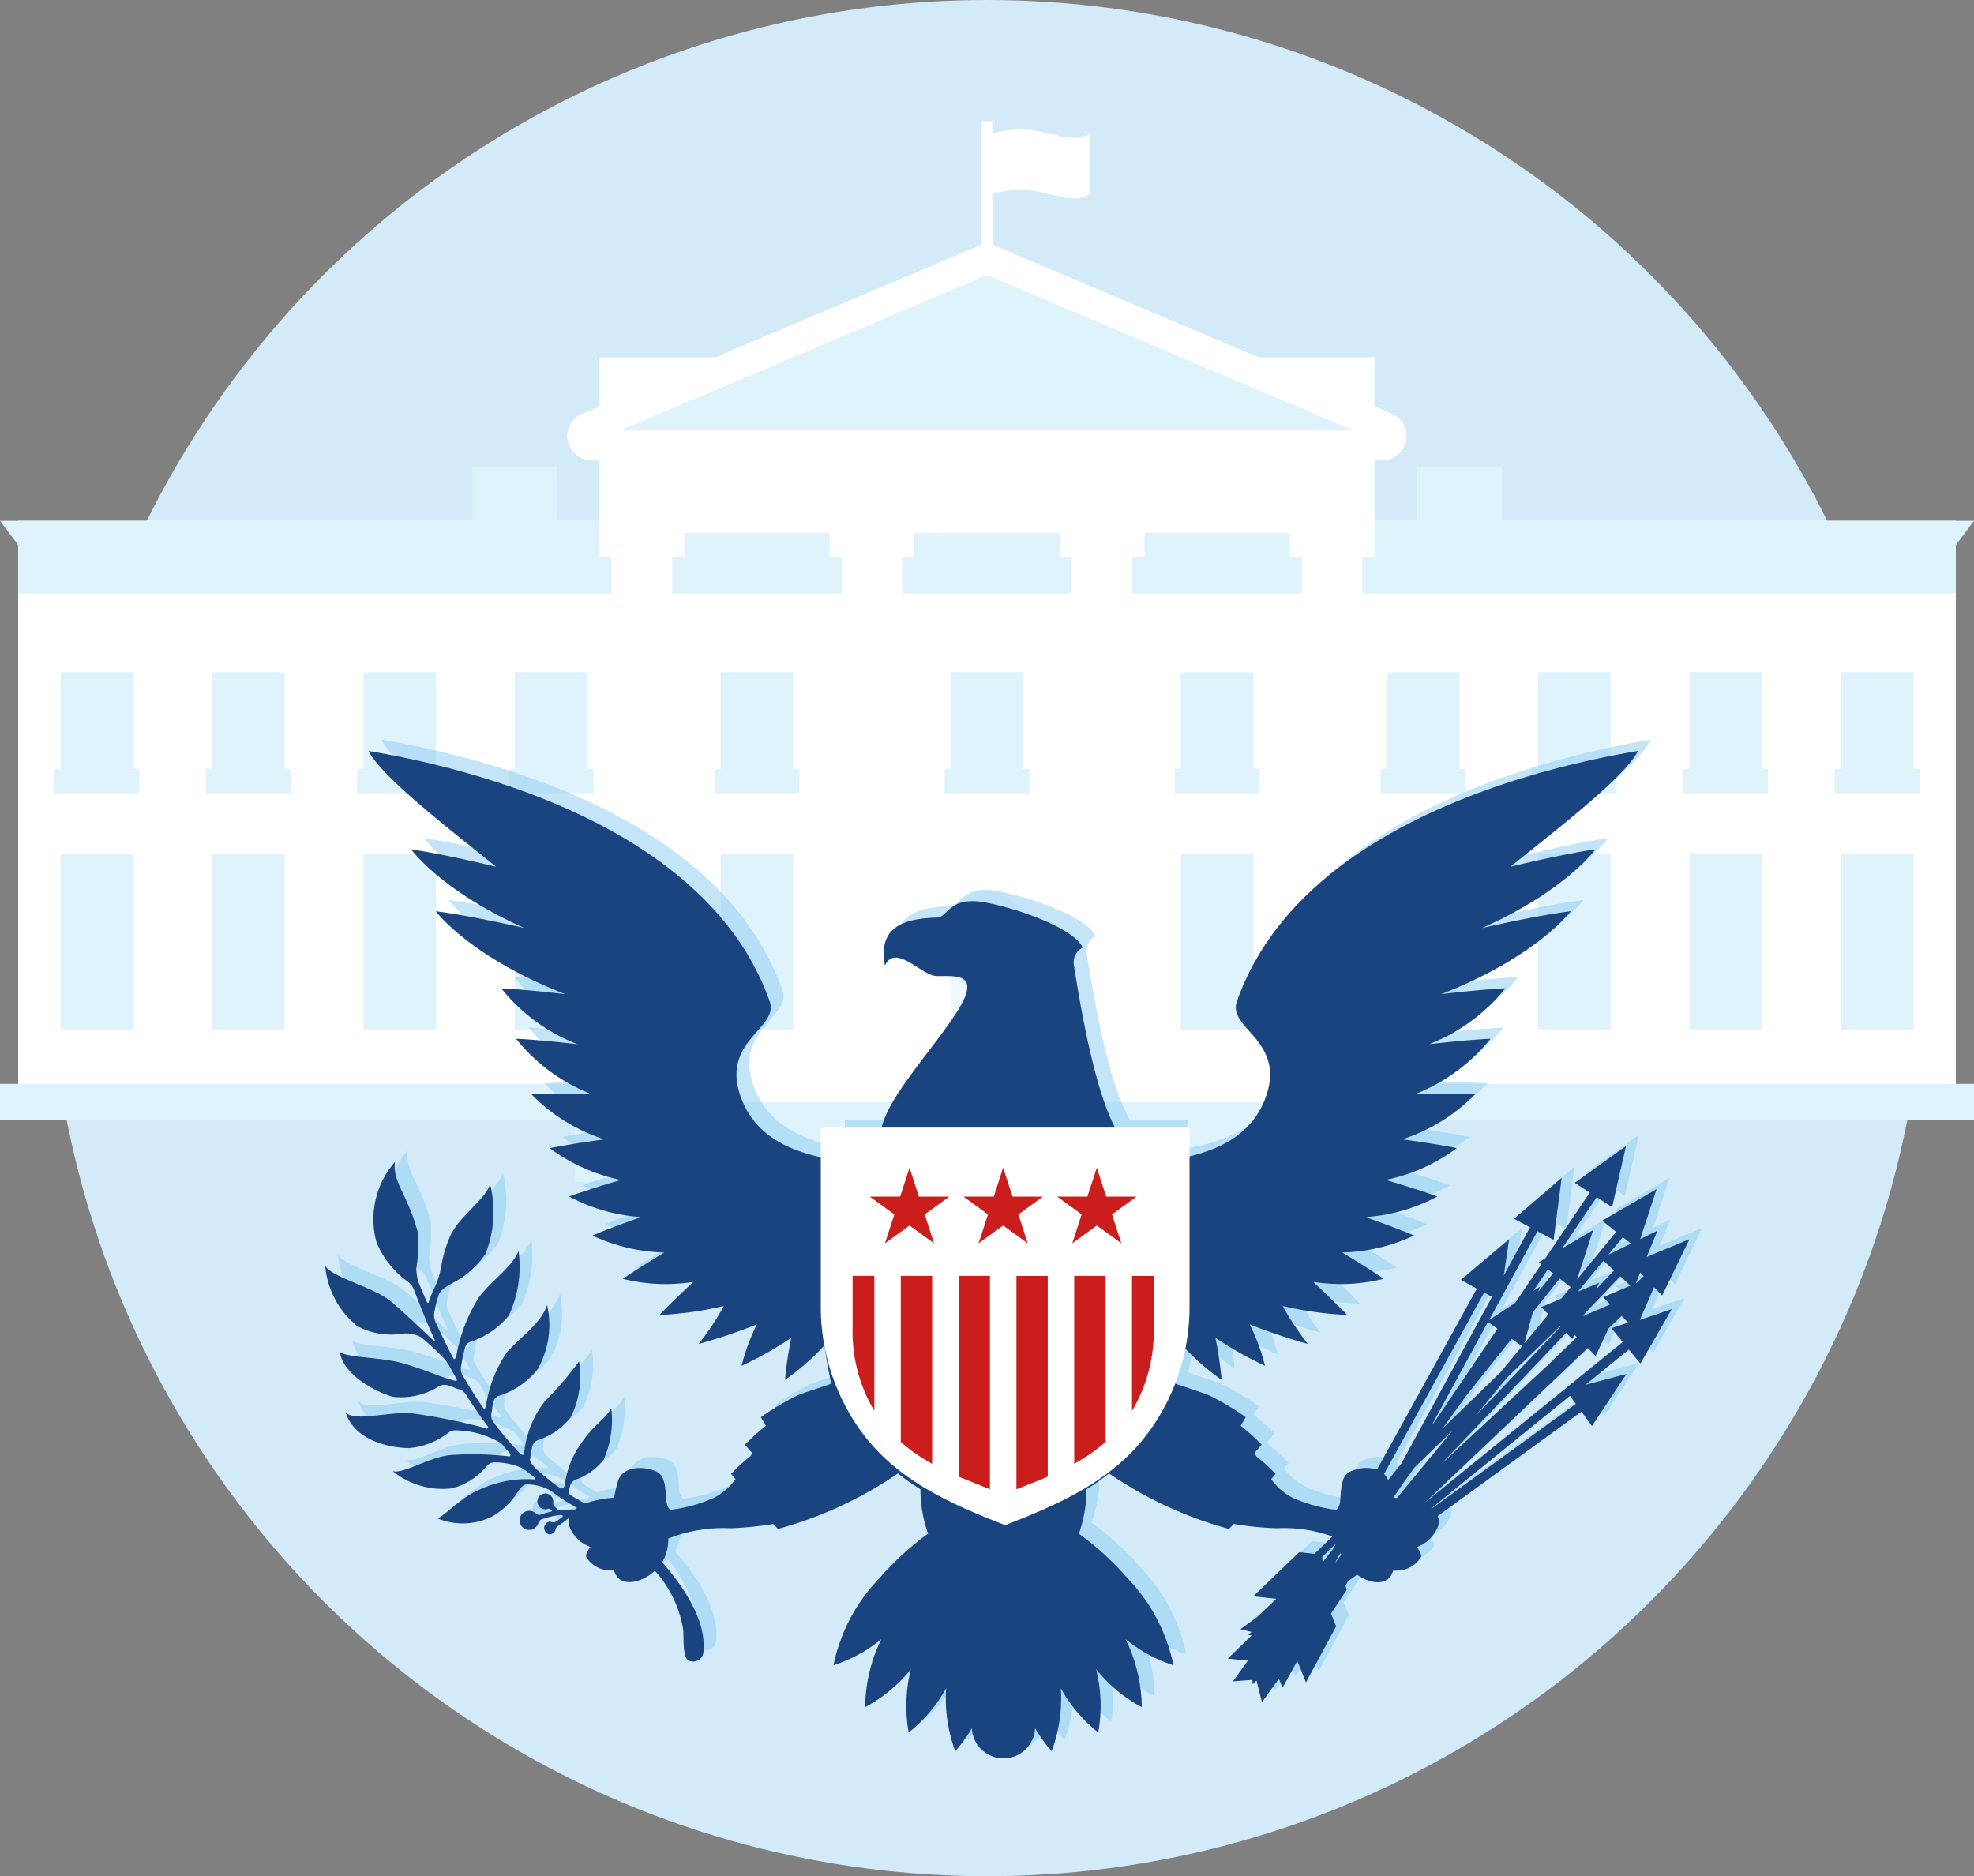 <svg id="omb-circular-graphic" xmlns="http://www.w3.org/2000/svg" width="91.566" height="87.035" viewBox="0 0 91.566 87.035">
  <rect x="0" y="0" width="91.566" height="87.035" fill="#808080" stroke="none"/>
  <g id="Circles" transform="translate(2.266)">
    <ellipse id="Ellipse_351" data-name="Ellipse 351" cx="43.517" cy="43.517" rx="43.517" ry="43.517" fill="#d3ebf9"/>
  </g>
  <g id="Icon_Art" data-name="Icon Art" transform="translate(0 5.62)">
    <g id="Group_1981" data-name="Group 1981" transform="translate(0.843 18.538)">
      <rect id="Rectangle_1706" data-name="Rectangle 1706" width="89.881" height="27.807" fill="#fff"/>
    </g>
    <g id="Group_1982" data-name="Group 1982" transform="translate(0 44.66)">
      <rect id="Rectangle_1707" data-name="Rectangle 1707" width="91.566" height="1.685" fill="#dff3fd"/>
    </g>
    <g id="Group_1983" data-name="Group 1983" transform="translate(29.773 16.853)">
      <rect id="Rectangle_1708" data-name="Rectangle 1708" width="32.02" height="28.649" fill="#fff"/>
    </g>
    <g id="Group_1984" data-name="Group 1984" transform="translate(0 16.01)">
      <path id="Path_2805" data-name="Path 2805" d="M1282.768,993.676h-28.93v3.371h28.93V994.8l.843-1.124Z" transform="translate(-1192.044 -991.148)" fill="#dff3fd"/>
      <path id="Path_2806" data-name="Path 2806" d="M1187.674,989.912h-3.932v2.528h-21.908l.843,1.124v2.247h28.93v-3.37h-3.932Z" transform="translate(-1161.833 -989.912)" fill="#dff3fd"/>
      <rect id="Rectangle_1709" data-name="Rectangle 1709" width="3.932" height="2.528" transform="translate(65.725)" fill="#dff3fd"/>
      <rect id="Rectangle_1710" data-name="Rectangle 1710" width="29.773" height="3.371" transform="translate(30.897 2.528)" fill="#dff3fd"/>
    </g>
    <g id="Group_1985" data-name="Group 1985" transform="translate(27.807 14.886)">
      <rect id="Rectangle_1711" data-name="Rectangle 1711" width="35.952" height="4.213" fill="#fff"/>
    </g>
    <g id="Group_2006" data-name="Group 2006" transform="translate(27.807 19.1)">
      <g id="Group_1990" data-name="Group 1990">
        <g id="Group_1989" data-name="Group 1989">
          <g id="Group_1986" data-name="Group 1986" transform="translate(0.562 1.124)">
            <rect id="Rectangle_1712" data-name="Rectangle 1712" width="2.809" height="22.751" fill="#fff"/>
          </g>
          <g id="Group_1987" data-name="Group 1987">
            <rect id="Rectangle_1713" data-name="Rectangle 1713" width="3.932" height="1.124" fill="#fff"/>
          </g>
          <g id="Group_1988" data-name="Group 1988" transform="translate(0 23.875)">
            <rect id="Rectangle_1714" data-name="Rectangle 1714" width="3.932" height="1.124" fill="#dff3fd"/>
          </g>
        </g>
      </g>
      <g id="Group_1995" data-name="Group 1995" transform="translate(10.673)">
        <g id="Group_1994" data-name="Group 1994">
          <g id="Group_1991" data-name="Group 1991" transform="translate(0.562 1.124)">
            <rect id="Rectangle_1715" data-name="Rectangle 1715" width="2.809" height="22.751" fill="#fff"/>
          </g>
          <g id="Group_1992" data-name="Group 1992">
            <rect id="Rectangle_1716" data-name="Rectangle 1716" width="3.932" height="1.124" fill="#fff"/>
          </g>
          <g id="Group_1993" data-name="Group 1993" transform="translate(0 23.875)">
            <rect id="Rectangle_1717" data-name="Rectangle 1717" width="3.932" height="1.124" fill="#fff"/>
          </g>
        </g>
      </g>
      <g id="Group_2000" data-name="Group 2000" transform="translate(21.347)">
        <g id="Group_1999" data-name="Group 1999">
          <g id="Group_1996" data-name="Group 1996" transform="translate(0.562 1.124)">
            <rect id="Rectangle_1718" data-name="Rectangle 1718" width="2.809" height="22.751" fill="#fff"/>
          </g>
          <g id="Group_1997" data-name="Group 1997">
            <rect id="Rectangle_1719" data-name="Rectangle 1719" width="3.932" height="1.124" fill="#fff"/>
          </g>
          <g id="Group_1998" data-name="Group 1998" transform="translate(0 23.875)">
            <rect id="Rectangle_1720" data-name="Rectangle 1720" width="3.932" height="1.124" fill="#fff"/>
          </g>
        </g>
      </g>
      <g id="Group_2005" data-name="Group 2005" transform="translate(32.02)">
        <g id="Group_2004" data-name="Group 2004">
          <g id="Group_2001" data-name="Group 2001" transform="translate(0.562 1.124)">
            <rect id="Rectangle_1721" data-name="Rectangle 1721" width="2.809" height="22.751" fill="#fff"/>
          </g>
          <g id="Group_2002" data-name="Group 2002">
            <rect id="Rectangle_1722" data-name="Rectangle 1722" width="3.932" height="1.124" fill="#fff"/>
          </g>
          <g id="Group_2003" data-name="Group 2003" transform="translate(0 23.875)">
            <rect id="Rectangle_1723" data-name="Rectangle 1723" width="3.932" height="1.124" fill="#dff3fd"/>
          </g>
        </g>
      </g>
    </g>
    <g id="Group_2007" data-name="Group 2007" transform="translate(26.683 46.113)">
      <rect id="Rectangle_1724" data-name="Rectangle 1724" width="38.199" height="3.09" fill="#dff3fd"/>
    </g>
    <g id="Group_2008" data-name="Group 2008" transform="translate(27.807 10.954)">
      <rect id="Rectangle_1725" data-name="Rectangle 1725" width="35.952" height="4.213" fill="#fff"/>
    </g>
    <g id="Group_2009" data-name="Group 2009" transform="translate(26.317 5.618)">
      <path id="Path_2807" data-name="Path 2807" d="M1201.7,982.393l18.779-7.954,18.779,7.954a1.123,1.123,0,0,1-.438,2.158h-36.682A1.123,1.123,0,0,1,1201.7,982.393Z" transform="translate(-1201.017 -974.439)" fill="#fff"/>
    </g>
    <path id="Path_2808" data-name="Path 2808" d="M1191.895,983.892l16.958-7.182,16.958,7.182Zm-22.646,11.235h-3.371v5.337h3.371Zm.281,4.494H1165.6v1.124h3.932Zm6.741-4.494H1172.9v5.337h3.371Zm.281,4.494h-3.932v1.124h3.932Zm6.741-4.494h-3.371v5.337h3.371Zm.281,4.494h-3.932v1.124h3.932Zm6.741-4.494h-3.371v5.337h3.371Zm.281,4.494h-3.932v1.124h3.932Zm40.166-4.494h-3.371v5.337h3.371Zm.281,4.494h-3.932v1.124h3.932Zm6.741-4.494h-3.371v5.337h3.371Zm.281,4.494h-3.932v1.124h3.932Zm6.741-4.494h-3.371v5.337h3.371Zm.281,4.494h-3.932v1.124h3.932Zm6.741-4.494h-3.371v5.337h3.371Zm.281,4.494h-3.932v1.124h3.932Zm-41.57-4.494h-3.37v5.337h3.37Zm.281,4.494h-3.932v1.124h3.932Zm-10.954-4.494h-3.371v5.337h3.371Zm.281,4.494h-3.932v1.124h3.932Zm21.066-4.494h-3.371v5.337h3.371Zm.281,4.494h-3.932v1.124h3.932Zm-52.243,3.932h-3.371v8.146h3.371Zm7.022,0H1172.9v8.146h3.371Zm7.022,0h-3.371v8.146h3.371Zm7.022,0h-3.371v8.146h3.371Zm40.446,0h-3.371v8.146h3.371Zm7.022,0h-3.371v8.146h3.371Zm7.022,0h-3.371v8.146h3.371Zm7.022,0h-3.371v8.146h3.371Zm-51.962,0h-3.371v8.146h3.371Zm21.347,0h-3.371v8.146h3.371Z" transform="translate(-1163.069 -969.567)" fill="#dff3fd"/>
    <g id="Group_2010" data-name="Group 2010" transform="translate(45.502)">
      <rect id="Rectangle_1726" data-name="Rectangle 1726" width="0.562" height="5.898" fill="#fff"/>
    </g>
    <g id="Group_2011" data-name="Group 2011" transform="translate(46.064 0.382)">
      <path id="Path_2809" data-name="Path 2809" d="M1230.418,966.823a4.576,4.576,0,0,1,2.528,0c.622.132,1.384.418,1.966,0v2.809c-.582.417-1.344.132-1.966,0a4.576,4.576,0,0,0-2.528,0Z" transform="translate(-1230.418 -966.644)" fill="#fff"/>
    </g>
    <g id="Group_2014" data-name="Group 2014" transform="translate(44.098 35.72)">
      <g id="Group_2012" data-name="Group 2012" transform="translate(0 1.685)">
        <rect id="Rectangle_1727" data-name="Rectangle 1727" width="3.371" height="8.707" fill="#eef9fe"/>
      </g>
      <g id="Group_2013" data-name="Group 2013">
        <ellipse id="Ellipse_352" data-name="Ellipse 352" cx="1.685" cy="1.685" rx="1.685" ry="1.685" fill="#eef9fe"/>
      </g>
    </g>
    <path id="Path_2810" data-name="Path 2810" d="M1227.037,1013.334a.267.267,0,1,1,.267.267A.268.268,0,0,1,1227.037,1013.334Z" transform="translate(-1183.244 -981.505)" fill="#fff"/>
    <g id="Group_2015" data-name="Group 2015" transform="translate(15.674 28.675)" opacity="0.53" style="mix-blend-mode: multiply;isolation: isolate">
      <path id="Path_2811" data-name="Path 2811" d="M1246.818,1033.661l.376.39,1.263-2.612-1.982.82.5-1.216-.8.391.76-2.32-2.526,1.465.651.518-1.811,2.2.739-2.28-1.435.844,1.606-2.376.713.466.641-2.831-2.378,1.7.7.455-2.064,3.049-.3.178.118.093-1.22,1.805-1.2.787.48-.881.025.013.011-.079,1.723-3.169.747.395.375-2.875-2.209,1.9.741.392-1.214,2.233.243-1.676-2.236,1.883.743.405-4.632,8.4a1.7,1.7,0,0,0-.992,0c-.437.124-.627.285-.69,1.1-.011.143-.021.278-.031.409s-.117.373-.2.357a7.087,7.087,0,0,1-1.995-.556,2.759,2.759,0,0,1-1-.867l.208-.239a8.919,8.919,0,0,0-.9-.822c-.033-.055-.061-.1-.081-.134l-.007-.01.339-.391a9.007,9.007,0,0,0-.975-.88l.24-.4a12.981,12.981,0,0,0-1.7-1.013c-.265-.109-.9-.311-1.566-.539.075-.345.2-.991.322-1.778a11.125,11.125,0,0,0,1.823,1.6,17.435,17.435,0,0,0-.29-1.953,16.48,16.48,0,0,0,2.3,1.3,9.268,9.268,0,0,0-.71-1.923,26.529,26.529,0,0,0,2.7.908,12.37,12.37,0,0,1-1.165-1.76,16.48,16.48,0,0,0,2.988.417s-.5-.533-1.553-1.515l.015-.015a8.213,8.213,0,0,0,3.234-.148s-.627-.439-1.926-1.221v0a8.307,8.307,0,0,0,3.335-.788s-.721-.312-2.187-.828l.019-.032a8.286,8.286,0,0,0,3.247-.948s-.775-.292-2.344-.754c0-.01.011-.021.017-.031a8.268,8.268,0,0,0,3.229-1.46s-.827-.175-2.482-.4a.109.109,0,0,0,.01-.027,8.266,8.266,0,0,0,3.317-2.065s-.9-.056-2.677-.031a.143.143,0,0,0,.007-.025,8.393,8.393,0,0,0,3.389-2.525s-.962.036-2.848.254l0-.005a8.441,8.441,0,0,0,3.536-2.594s-1,.04-2.967.27c4.43-1.728,6-3.846,6-3.846s-1.388.16-4.108.78c3.877-1.73,5.251-3.649,5.251-3.649s-1.328.174-3.937.805c1.688-1.386,5.291-4.1,5.913-5.372-3.889.656-15.617,3.157-18.606,11.619-.456,1.294,2.414,1.84,1.27,4.622-.719,1.746-2.409,2.4-4.161,2.713v-1.315h-2.666c-1.007-1.709-1.687-5.688-2.005-7.722a.767.767,0,0,1,.41-.793c-.371-.844-2.775-1.747-4.406-2.074s-1.753.434-2.241.678c-1.712.027-2.854.462-2.527,2.23.488-1.061,1.711.488,2.418.488.745,0,1.525-.081,1.385.68-.217,1.186-3.112,4.135-3.8,5.871a4.359,4.359,0,0,0-.205.643h-2.255v1.315c-1.754-.312-3.443-.966-4.161-2.713-1.146-2.782,1.724-3.329,1.268-4.622-2.989-8.462-14.718-10.963-18.606-11.619.62,1.269,4.225,3.986,5.912,5.372-2.608-.631-3.936-.805-3.936-.805s1.374,1.919,5.251,3.649c-2.721-.62-4.108-.78-4.108-.78s1.565,2.118,6,3.846c-1.964-.23-2.966-.27-2.966-.27a8.442,8.442,0,0,0,3.536,2.594l0,.005c-1.887-.218-2.848-.254-2.848-.254a8.386,8.386,0,0,0,3.388,2.525c0,.009.005.017.007.025-1.781-.025-2.676.031-2.676.031a8.259,8.259,0,0,0,3.317,2.065c0,.01.006.019.009.027-1.654.228-2.481.4-2.481.4a8.268,8.268,0,0,0,3.229,1.46c0,.01.01.021.016.031-1.569.462-2.344.754-2.344.754a8.287,8.287,0,0,0,3.247.948l.019.032c-1.466.516-2.188.828-2.188.828a8.317,8.317,0,0,0,3.335.788v0c-1.3.782-1.924,1.221-1.924,1.221a8.21,8.21,0,0,0,3.234.148l.015.015c-1.057.983-1.553,1.515-1.553,1.515a16.493,16.493,0,0,0,2.989-.417,12.542,12.542,0,0,1-1.166,1.76,26.529,26.529,0,0,0,2.7-.908,9.3,9.3,0,0,0-.711,1.923,16.513,16.513,0,0,0,2.305-1.3,17.369,17.369,0,0,0-.29,1.953,11.171,11.171,0,0,0,1.823-1.6c.119.786.248,1.433.323,1.778-.664.228-1.3.429-1.566.539a13.039,13.039,0,0,0-1.7,1.013l.239.4a9.142,9.142,0,0,0-.974.88l.338.391-.007.01c-.021.031-.049.079-.081.134a8.98,8.98,0,0,0-.9.822l.209.239a2.768,2.768,0,0,1-1,.867,7.094,7.094,0,0,1-2,.556c-.081.016-.188-.234-.2-.357s-.019-.266-.031-.409c-.064-.819-.252-.98-.69-1.1-.532-.151-1.337-.116-1.54.566a7.221,7.221,0,0,0-.172.738,5.591,5.591,0,0,0-1.353.267c-.21-.112-.414-.228-.615-.353a.223.223,0,0,1-.119-.289c.019-.072.04-.147.064-.224a.467.467,0,0,1,.275-.252,2.744,2.744,0,0,0,1.266-.913,4.592,4.592,0,0,0,.355-2.373c-.355.574-.851.765-1.455,1.7a4.1,4.1,0,0,0-.7,1.828c-.046.219-.111.275-.511-.042s-.568-.451-.837-.692c-.047-.06-.293-.309-.269-.413s.048-.417.1-.6a.446.446,0,0,1,.286-.318,3.187,3.187,0,0,0,1.5-1.048,4.266,4.266,0,0,0,.39-2.6,16.071,16.071,0,0,1-1.6,1.866,4.64,4.64,0,0,0-.949,2.4c-.023.091-.1.105-.21-.01a16.392,16.392,0,0,1-1.214-1.439.5.5,0,0,1-.1-.38c.04-.162.049-.387.114-.6a.367.367,0,0,1,.244-.239,3.706,3.706,0,0,0,1.785-1.224,4.169,4.169,0,0,0,.448-2.987c-.292.827-1.1,1.38-1.832,2.14a6.023,6.023,0,0,0-1.009,2.544c-.03.108-.062.182-.135.074-.34-.493-.651-.993-.936-1.486a.547.547,0,0,1-.085-.4,9.138,9.138,0,0,1,.2-.944.446.446,0,0,1,.224-.223,3.746,3.746,0,0,0,1.8-1.23,5.383,5.383,0,0,0,.447-2.987c-.31.769-1.188,1.3-1.831,2.14a7.483,7.483,0,0,0-1.048,2.692c-.085.329-.142.16-.245-.039-.252-.485-.478-.954-.682-1.4a.777.777,0,0,1-.1-.547,6.218,6.218,0,0,1,.192-.787c.062-.174.181-.3.607-.545a4.078,4.078,0,0,0,1.576-1.384,5.3,5.3,0,0,0,.209-3.233c-.207.717-1.348,1.412-1.824,2.358a5.7,5.7,0,0,0-.435,1.43,4.057,4.057,0,0,1-.352,1.1,4.078,4.078,0,0,0-.221.559c-.03.1-.075.086-.128-.042-.143-.338-.329-.758-.381-.922a2.242,2.242,0,0,1-.077-.585,7.6,7.6,0,0,0,.073-1.628c-.433-1.714-1.206-2.376-1.063-3.3a4.026,4.026,0,0,0-.852,3.753,4.31,4.31,0,0,0,1.465,1.822.826.826,0,0,1,.266.366c.25.63.563,1.46.954,2.295.029.062,0,.1-.048.049-.713-.674-1.695-1.6-2.04-1.865-.841-.643-2.672-1.069-2.986-1.6a4.07,4.07,0,0,0,1.486,2.795,3.318,3.318,0,0,0,2.1.352,1.434,1.434,0,0,1,.864.167,11.5,11.5,0,0,1,1.1,1.026,3.791,3.791,0,0,1,.25.379c.085.155.172.311.261.467.072.126.083.181-.1.132-.125-.032-.625-.193-.775-.252-.437-.171-1.049-.394-1.608-.552-1.02-.287-2.67-.256-2.892-.532.075.921,1.433,1.807,2.452,2.093a3.315,3.315,0,0,0,2.077-.446.536.536,0,0,1,.455-.09c.214.054.375.145.533.189a.568.568,0,0,1,.366.306c.3.474.62.946.969,1.409a.06.06,0,0,1-.066.1,26.491,26.491,0,0,0-3.441-.7c-1.053-.1-2.623.405-3.084-.038.405,1.218,1.824,1.623,2.931,1.652a3.429,3.429,0,0,0,1.847-.724.561.561,0,0,1,.382-.1,4.273,4.273,0,0,1,2.049.594c.128.152.26.3.394.451.067.072.053.178-.021.163a14.675,14.675,0,0,0-2.728-.06c-1,.1-2.159.882-2.669.745a3.681,3.681,0,0,0,2.736.8,3.037,3.037,0,0,0,1.61-1.019.452.452,0,0,1,.327-.187,3.08,3.08,0,0,1,1.3.255,3.525,3.525,0,0,1,.477.34l.108.093c.045.039.042.1-.008.1a5.194,5.194,0,0,0-2.507.469c-.84.322-1.681,1.289-1.985,1.334a3.055,3.055,0,0,0,2.563-.084,3.41,3.41,0,0,0,1.2-1.17c.09-.136.243-.311.377-.312a2.233,2.233,0,0,1,1.131.293,11.63,11.63,0,0,0,1.195.782c.008,0,.013.011.02.016a.946.946,0,0,0-.1.073,5.7,5.7,0,0,0-.589.02c-.128.013-.167.009-.243-.059-.049-.046-.106-.1-.132-.122-.048-.047-.034-.164-.034-.219a.368.368,0,1,0-.368.369.378.378,0,0,0,.112-.019.139.139,0,0,1,.133.026c.059.049.114.082-.017.113a3.469,3.469,0,0,0-.426.122.226.226,0,0,1-.25-.055.428.428,0,0,0-.321-.115.442.442,0,1,0,.425.622.365.365,0,0,1,.187-.232,3.673,3.673,0,0,1,.882-.2c.067-.007.118.055.067.094-.09.068-.186.138-.281.2a.25.25,0,0,1-.243.026.223.223,0,0,0-.076-.012.3.3,0,0,0,0,.591.3.3,0,0,0,.289-.236c.01-.054.033-.107.144-.18.156-.1.308-.218.435-.319l.032-.023a.731.731,0,0,0,.03.415,1.642,1.642,0,0,0,.97.927c-.165.214-.247.394-.179.5a1.362,1.362,0,0,0,1.27.586,1.1,1.1,0,0,0,.133.278c.338.462,1.164.293,1.768-.262a5.379,5.379,0,0,1,1.312,2.738c.032.395-.028,1.149.2,1.4a.48.48,0,0,0,.74-.415c.126-1.408-.887-2.94-1.912-4.115a2.1,2.1,0,0,0,.278-1.095,6.913,6.913,0,0,1,2.884-.478,14.663,14.663,0,0,0,1.979-.2l.23.231a18.421,18.421,0,0,0,5.561-2.574,9.575,9.575,0,0,0,1.043.732,6.216,6.216,0,0,0,.355,2.064,13.251,13.251,0,0,0-2.242,2.051,8.188,8.188,0,0,0-2.145,4.05,6.706,6.706,0,0,0,2.222-1.213,7.309,7.309,0,0,0-.752,3.158,6.865,6.865,0,0,0,2.118-1.757,7.048,7.048,0,0,0-.1,2.936,6.8,6.8,0,0,0,1.738-2.055,7.062,7.062,0,0,0,.423,2.923,6.733,6.733,0,0,0,1.323-2.288,1.469,1.469,0,1,0,1.828,0,6.727,6.727,0,0,0,1.323,2.288,7.065,7.065,0,0,0,.423-2.923,6.8,6.8,0,0,0,1.738,2.055,7.048,7.048,0,0,0-.1-2.936,6.885,6.885,0,0,0,2.118,1.757,7.321,7.321,0,0,0-.752-3.158,6.7,6.7,0,0,0,2.222,1.213,8.189,8.189,0,0,0-2.145-4.05,13.261,13.261,0,0,0-2.243-2.051,6.188,6.188,0,0,0,.355-2.064,9.518,9.518,0,0,0,1.041-.733,18.4,18.4,0,0,0,5.564,2.576l.229-.231a14.67,14.67,0,0,0,1.979.2,6.657,6.657,0,0,1,2.591.381l-.83.806-.706-.076-1.068,1.024-1.066,1.025,1.069.112-.19.183-.7.669-.774.556.514.13-.148.145.158.015-.049.048-1.061,1.03.933.093-.692.962.9-.068.014.2.177-.171.253,1.006.788-1.094.165.427.688-1.251.4,1,.7-1.3.7-1.3-.236-.592.727-1.1-.056-.187.115-.213.42-.306c.572.409,1.25.494,1.547.085a1.061,1.061,0,0,0,.134-.278,1.36,1.36,0,0,0,1.27-.586c.068-.1-.013-.284-.178-.5a1.645,1.645,0,0,0,.969-.927.69.69,0,0,0,0-.511l6.667-4.847.487.671,1.6-2.416-1.9.5,2.014-1.634.539.646,1.45-2.519-1.481.5Zm-15.378,12.761-.016-.244.641-.622-.146.265Zm.636-.032-.048.044.218-.4.031-.037c.009.026.016.05.025.075Zm12.391-13.956.492.453-.827.87.143-.3-.993.415Zm-1.341,3.432.112.112-1.381,1.333-4.917,4.564,5.8-6.092.283.292Zm-4.574,3.747,1.442-1.75,2.456-2.383.02.021Zm3.341-6.779.238.187-.682.855.064-.231-.3.195Zm-.7,1.993,1.248-1.564.508.4-.439.533-.925.388.328.337-1.11,1.346Zm-.5,1.574-.985,1.194-2.692,2.613,1.087-1.508,2.107-2.643Zm-1.136-.809-2.933,4.333-.128.163,2.617-4.811Zm-5.078,7.021a.792.792,0,0,0-.186-.285l4.641-8.415.365.2-4.207,7.734Zm.41.833c-.054-.007-.107-.013-.163-.018l.491-.724.49-.68,1.761-1.709Zm1.611.49a.147.147,0,0,0-.016-.013l6.432-5.221.272.375Zm8.867-7.728-2.677,2.173,0,0h0l-6.5,5.275,7.555-7.172.363.368.6-1.28.606-.574.3.306-.778.261Zm-.915-2.081.329.335-1.241.535.049-.1,1.66-1.74.47.433Zm.249-1.976.667-.811.38.3Zm1.273,1.328.2-.492.162.166-.34.316Z" transform="translate(-1185.171 -1008.769)" fill="#90cef1"/>
      <path id="Path_2812" data-name="Path 2812" d="M1238.363,1052.758a8.3,8.3,0,0,1-1.453,1.013v-8.718h1.453Z" transform="translate(-1202.16 -1020.684)" fill="#90cef1"/>
      <path id="Path_2813" data-name="Path 2813" d="M1241.908,1047.425a7.212,7.212,0,0,1-1.008,3.891v-6.263h1.008Z" transform="translate(-1203.471 -1020.684)" fill="#90cef1"/>
      <path id="Path_2814" data-name="Path 2814" d="M1237.133,1038.928l.435-1.339.436,1.339h1.408l-1.14.827.435,1.339-1.139-.827-1.138.827.435-1.339-1.139-.827Z" transform="translate(-1201.771 -1018.233)" fill="#90cef1"/>
      <path id="Path_2815" data-name="Path 2815" d="M1234.371,1054.367c-.545.234-1.048.418-1.453.586v-9.9h1.453Z" transform="translate(-1200.849 -1020.684)" fill="#90cef1"/>
      <path id="Path_2816" data-name="Path 2816" d="M1230.665,1038.928l.435-1.339.436,1.339h1.408l-1.139.827.434,1.339-1.139-.827-1.138.827.435-1.339-1.14-.827Z" transform="translate(-1199.647 -1018.233)" fill="#90cef1"/>
      <path id="Path_2817" data-name="Path 2817" d="M1228.924,1045.053h1.454v9.9c-.4-.167-.908-.353-1.454-.586Z" transform="translate(-1199.538 -1020.684)" fill="#90cef1"/>
      <path id="Path_2818" data-name="Path 2818" d="M1226.386,1053.773a8.254,8.254,0,0,1-1.454-1.014v-7.706h1.454Z" transform="translate(-1198.227 -1020.684)" fill="#90cef1"/>
      <path id="Path_2819" data-name="Path 2819" d="M1224.2,1038.928l.436-1.339.435,1.339h1.408l-1.139.827.434,1.339-1.137-.827-1.139.827.434-1.339-1.139-.827Z" transform="translate(-1197.524 -1018.233)" fill="#90cef1"/>
      <path id="Path_2820" data-name="Path 2820" d="M1221.6,1045.053h1.009v6.266a7.2,7.2,0,0,1-1.009-3.894Z" transform="translate(-1197.134 -1020.684)" fill="#90cef1"/>
    </g>
    <path id="Path_2821" data-name="Path 2821" d="M1245.932,1034.436l.376.391,1.263-2.613-1.982.821.5-1.216-.8.39.76-2.319-2.526,1.464.651.519-1.811,2.2.739-2.279-1.435.844,1.606-2.376.713.465.642-2.83-2.378,1.7.7.454-2.064,3.05-.3.178.118.093-1.22,1.8-1.2.788.479-.882.025.013.011-.078,1.724-3.17.747.4.375-2.876-2.209,1.9.741.393-1.214,2.233.242-1.677-2.236,1.883.743.406-4.632,8.395a1.712,1.712,0,0,0-.993,0c-.437.124-.627.285-.69,1.1-.011.144-.021.278-.031.409s-.118.372-.2.356a7.065,7.065,0,0,1-1.995-.555,2.773,2.773,0,0,1-1-.868l.208-.239a8.868,8.868,0,0,0-.9-.821c-.033-.056-.06-.1-.081-.134l-.007-.01.338-.39a9.014,9.014,0,0,0-.975-.88l.24-.4a13.053,13.053,0,0,0-1.7-1.013c-.265-.109-.9-.31-1.566-.538.074-.346.2-.991.322-1.778a11.111,11.111,0,0,0,1.823,1.6,17.477,17.477,0,0,0-.289-1.953,16.48,16.48,0,0,0,2.3,1.3,9.285,9.285,0,0,0-.711-1.923,26.376,26.376,0,0,0,2.7.908,12.359,12.359,0,0,1-1.165-1.759,16.543,16.543,0,0,0,2.988.416s-.5-.532-1.553-1.515l.015-.015a8.2,8.2,0,0,0,3.234-.148s-.627-.439-1.926-1.221h0a8.305,8.305,0,0,0,3.335-.788s-.721-.312-2.187-.829l.02-.032a8.267,8.267,0,0,0,3.247-.948s-.775-.291-2.344-.753c0-.01.011-.021.017-.031a8.275,8.275,0,0,0,3.229-1.46s-.827-.176-2.482-.4a.129.129,0,0,0,.01-.027,8.267,8.267,0,0,0,3.317-2.065s-.9-.056-2.677-.031a.248.248,0,0,0,.007-.025,8.394,8.394,0,0,0,3.389-2.526s-.962.036-2.848.254l0,0a8.441,8.441,0,0,0,3.536-2.594s-1,.041-2.967.27c4.429-1.728,6-3.845,6-3.845s-1.388.159-4.109.779c3.877-1.73,5.251-3.649,5.251-3.649s-1.328.175-3.937.806c1.688-1.387,5.291-4.1,5.913-5.372-3.889.656-15.617,3.157-18.606,11.619-.456,1.294,2.414,1.841,1.269,4.622-.719,1.747-2.408,2.4-4.161,2.713v-1.315h-2.666c-1.007-1.709-1.687-5.688-2.005-7.722a.767.767,0,0,1,.41-.793c-.371-.844-2.775-1.747-4.406-2.074s-1.753.434-2.241.678c-1.712.028-2.854.462-2.527,2.23.488-1.061,1.711.488,2.418.488.745,0,1.525-.081,1.386.68-.217,1.185-3.112,4.134-3.8,5.871a4.381,4.381,0,0,0-.2.643h-2.255v1.315c-1.754-.312-3.443-.967-4.161-2.713-1.146-2.781,1.724-3.328,1.268-4.622-2.99-8.461-14.718-10.963-18.606-11.619.621,1.269,4.225,3.985,5.912,5.372-2.608-.631-3.936-.806-3.936-.806s1.374,1.919,5.251,3.649c-2.721-.62-4.108-.779-4.108-.779s1.565,2.117,6,3.845c-1.964-.229-2.967-.27-2.967-.27a8.44,8.44,0,0,0,3.536,2.594l0,0c-1.887-.218-2.848-.254-2.848-.254a8.389,8.389,0,0,0,3.388,2.526c0,.008.005.017.007.025-1.781-.025-2.676.031-2.676.031a8.259,8.259,0,0,0,3.316,2.065c0,.01.006.019.009.027-1.654.228-2.481.4-2.481.4a8.278,8.278,0,0,0,3.229,1.46c0,.01.01.021.016.031-1.569.462-2.344.753-2.344.753a8.268,8.268,0,0,0,3.247.948l.02.032c-1.466.516-2.188.829-2.188.829a8.316,8.316,0,0,0,3.335.788h0c-1.3.782-1.924,1.221-1.924,1.221a8.2,8.2,0,0,0,3.234.148l.015.015c-1.057.984-1.553,1.515-1.553,1.515a16.551,16.551,0,0,0,2.989-.416,12.5,12.5,0,0,1-1.166,1.759,26.386,26.386,0,0,0,2.7-.908,9.318,9.318,0,0,0-.711,1.923,16.52,16.52,0,0,0,2.305-1.3,17.378,17.378,0,0,0-.29,1.953,11.162,11.162,0,0,0,1.823-1.6c.119.786.248,1.432.322,1.778-.664.228-1.3.429-1.566.538a13.1,13.1,0,0,0-1.7,1.013l.238.4a9.15,9.15,0,0,0-.974.88l.338.39-.007.01c-.021.031-.049.078-.081.134a8.939,8.939,0,0,0-.9.821l.209.239a2.78,2.78,0,0,1-1,.868,7.074,7.074,0,0,1-2,.555c-.08.016-.187-.234-.2-.356s-.02-.265-.031-.409c-.064-.818-.252-.98-.69-1.1-.532-.151-1.336-.116-1.539.567a7.228,7.228,0,0,0-.172.737,5.6,5.6,0,0,0-1.353.267c-.209-.113-.414-.228-.615-.353a.223.223,0,0,1-.119-.289c.02-.072.04-.146.064-.225a.465.465,0,0,1,.275-.252,2.753,2.753,0,0,0,1.266-.914,4.591,4.591,0,0,0,.355-2.373c-.355.573-.851.765-1.455,1.7a4.1,4.1,0,0,0-.7,1.828c-.046.22-.111.275-.511-.042s-.568-.451-.837-.692c-.047-.06-.293-.31-.269-.414s.048-.416.1-.6a.446.446,0,0,1,.286-.319,3.178,3.178,0,0,0,1.5-1.048,4.266,4.266,0,0,0,.39-2.6,16.126,16.126,0,0,1-1.6,1.867,4.634,4.634,0,0,0-.949,2.4c-.023.091-.1.105-.21-.009a16.457,16.457,0,0,1-1.214-1.439.5.5,0,0,1-.1-.38c.04-.163.049-.387.114-.6a.366.366,0,0,1,.245-.239,3.7,3.7,0,0,0,1.785-1.224,4.167,4.167,0,0,0,.448-2.986c-.292.827-1.1,1.38-1.832,2.14a6.024,6.024,0,0,0-1.009,2.544c-.03.107-.062.182-.135.074-.34-.493-.651-.993-.936-1.486a.549.549,0,0,1-.085-.4,9.065,9.065,0,0,1,.2-.944.444.444,0,0,1,.224-.223,3.744,3.744,0,0,0,1.8-1.231,5.381,5.381,0,0,0,.447-2.987c-.31.771-1.187,1.3-1.831,2.141a7.49,7.49,0,0,0-1.048,2.692c-.085.328-.142.159-.245-.04-.252-.485-.478-.954-.682-1.4a.776.776,0,0,1-.1-.547,6.163,6.163,0,0,1,.192-.786c.062-.174.181-.3.607-.545a4.073,4.073,0,0,0,1.576-1.384,5.3,5.3,0,0,0,.209-3.232c-.208.718-1.348,1.412-1.824,2.359a5.714,5.714,0,0,0-.435,1.429,4.07,4.07,0,0,1-.352,1.1,4.071,4.071,0,0,0-.221.558c-.03.1-.075.087-.128-.042-.143-.338-.329-.758-.381-.921a2.249,2.249,0,0,1-.077-.586,7.6,7.6,0,0,0,.073-1.627c-.433-1.714-1.206-2.376-1.063-3.3a4.026,4.026,0,0,0-.852,3.752,4.3,4.3,0,0,0,1.465,1.822.834.834,0,0,1,.267.367c.25.63.563,1.46.954,2.3.029.062,0,.1-.048.048-.713-.674-1.695-1.6-2.04-1.865-.841-.643-2.672-1.069-2.986-1.6a4.068,4.068,0,0,0,1.486,2.794,3.315,3.315,0,0,0,2.1.351,1.441,1.441,0,0,1,.864.168,11.486,11.486,0,0,1,1.1,1.026,3.738,3.738,0,0,1,.25.38c.084.154.172.31.261.466.072.126.083.181-.1.132-.125-.032-.625-.194-.775-.253-.437-.171-1.049-.393-1.608-.551-1.02-.286-2.67-.255-2.892-.532.075.921,1.433,1.806,2.452,2.093a3.312,3.312,0,0,0,2.077-.446.538.538,0,0,1,.455-.09c.214.054.375.146.533.189a.567.567,0,0,1,.366.306c.3.474.62.945.969,1.409a.06.06,0,0,1-.066.1,26.7,26.7,0,0,0-3.441-.7c-1.053-.1-2.624.406-3.084-.037.405,1.217,1.824,1.622,2.931,1.651a3.421,3.421,0,0,0,1.847-.724.568.568,0,0,1,.382-.1,4.263,4.263,0,0,1,2.049.594c.128.151.26.3.394.451.067.072.053.177-.021.162a14.762,14.762,0,0,0-2.728-.06c-1,.1-2.159.882-2.669.745a3.681,3.681,0,0,0,2.736.8,3.037,3.037,0,0,0,1.611-1.018.45.45,0,0,1,.327-.187,3.077,3.077,0,0,1,1.3.254,3.613,3.613,0,0,1,.477.34l.108.093c.045.04.042.1-.008.1a5.192,5.192,0,0,0-2.507.468c-.84.323-1.681,1.289-1.985,1.334a3.051,3.051,0,0,0,2.563-.085,3.4,3.4,0,0,0,1.2-1.17c.09-.135.243-.311.377-.312a2.249,2.249,0,0,1,1.131.293,11.378,11.378,0,0,0,1.195.782c.008.005.014.011.02.016a.948.948,0,0,0-.1.074,5.7,5.7,0,0,0-.59.02c-.127.013-.167.009-.243-.058l-.131-.122c-.048-.047-.034-.165-.034-.22a.368.368,0,1,0-.368.37.353.353,0,0,0,.112-.02.142.142,0,0,1,.133.026c.059.048.114.081-.017.112a3.465,3.465,0,0,0-.426.122.225.225,0,0,1-.25-.055.432.432,0,0,0-.32-.116.443.443,0,1,0,.424.623c.039-.088.076-.192.187-.232a3.634,3.634,0,0,1,.882-.2c.067-.006.118.056.067.095-.09.068-.186.138-.281.2a.25.25,0,0,1-.243.026.24.24,0,0,0-.077-.011.3.3,0,0,0,0,.59.3.3,0,0,0,.29-.236c.01-.055.033-.107.144-.181.157-.1.308-.218.435-.319l.032-.022a.731.731,0,0,0,.03.415,1.639,1.639,0,0,0,.97.927c-.165.214-.247.394-.179.5a1.361,1.361,0,0,0,1.27.586,1.108,1.108,0,0,0,.134.279c.338.462,1.164.293,1.767-.263a5.378,5.378,0,0,1,1.312,2.738c.032.4-.028,1.148.2,1.4a.48.48,0,0,0,.74-.415c.126-1.408-.887-2.94-1.912-4.114a2.105,2.105,0,0,0,.279-1.1,6.905,6.905,0,0,1,2.884-.477,14.8,14.8,0,0,0,1.979-.2l.23.231a18.459,18.459,0,0,0,5.561-2.574,9.691,9.691,0,0,0,1.043.732,6.208,6.208,0,0,0,.354,2.063,13.3,13.3,0,0,0-2.243,2.051,8.192,8.192,0,0,0-2.145,4.051,6.706,6.706,0,0,0,2.222-1.213,7.305,7.305,0,0,0-.752,3.157,6.851,6.851,0,0,0,2.118-1.758,7.056,7.056,0,0,0-.1,2.936,6.8,6.8,0,0,0,1.738-2.056,7.059,7.059,0,0,0,.423,2.923,6.729,6.729,0,0,0,1.323-2.288,1.469,1.469,0,1,0,1.828,0,6.724,6.724,0,0,0,1.323,2.288,7.06,7.06,0,0,0,.423-2.923,6.8,6.8,0,0,0,1.738,2.056,7.052,7.052,0,0,0-.1-2.936,6.873,6.873,0,0,0,2.118,1.758,7.317,7.317,0,0,0-.752-3.157,6.7,6.7,0,0,0,2.222,1.213,8.193,8.193,0,0,0-2.145-4.051,13.287,13.287,0,0,0-2.243-2.051,6.186,6.186,0,0,0,.355-2.063,9.587,9.587,0,0,0,1.041-.734,18.426,18.426,0,0,0,5.564,2.576l.229-.231a14.809,14.809,0,0,0,1.979.2,6.625,6.625,0,0,1,2.59.381l-.829.805-.707-.077-1.068,1.024-1.066,1.025,1.069.113-.19.182-.7.669-.774.557.514.13-.148.144.158.015-.049.049-1.061,1.03.933.093-.692.962.9-.068.014.2.177-.171.253,1.006.788-1.094.164.427.688-1.251.4,1,.7-1.3.7-1.3-.236-.592.727-1.1-.056-.187.115-.213.42-.306c.572.408,1.25.493,1.547.085a1.079,1.079,0,0,0,.134-.279,1.359,1.359,0,0,0,1.27-.586c.068-.1-.013-.285-.178-.5a1.643,1.643,0,0,0,.969-.927.692.692,0,0,0,0-.512l6.667-4.846.487.671,1.6-2.416-1.9.5,2.013-1.633.539.646,1.45-2.52-1.481.5Zm-15.378,12.762-.016-.244.641-.621-.146.265Zm.636-.032-.048.044.218-.4.031-.038c.009.026.016.051.025.075Zm12.391-13.957.492.454-.827.87.143-.3-.993.415Zm-1.341,3.433.112.112-1.382,1.333-4.917,4.563,5.8-6.092.284.292Zm-4.574,3.746,1.442-1.75,2.456-2.383.02.021Zm3.341-6.779.238.187-.682.854.064-.231-.3.2Zm-.7,1.994,1.248-1.564.508.4-.439.533-.925.387.328.337-1.11,1.346Zm-.5,1.574-.985,1.195-2.692,2.612,1.087-1.507,2.108-2.643Zm-1.137-.809-2.933,4.333-.128.162,2.617-4.81Zm-5.077,7.021a.8.8,0,0,0-.186-.284l4.642-8.415.365.2-4.207,7.734Zm.41.834c-.054-.007-.107-.013-.163-.018l.491-.725.49-.68,1.761-1.709Zm1.611.49a.078.078,0,0,0-.016-.013l6.432-5.221.272.374Zm8.867-7.728-2.677,2.173,0,0h0l-6.5,5.275,7.555-7.173.363.368.6-1.279.607-.575.3.306-.778.26Zm-.915-2.081.329.335-1.241.535.049-.1,1.66-1.74.47.434Zm.249-1.977.667-.81.38.3Zm1.273,1.329.2-.492.162.166-.341.316Z" transform="translate(-1169.206 -980.349)" fill="#1a4480"/>
    <path id="Path_2822" data-name="Path 2822" d="M1218.52,1035.587v8.32a9.836,9.836,0,0,0,1.233,4.767c1.55,2.816,4.033,4.092,7.32,5.353,3.286-1.261,5.769-2.537,7.32-5.353a9.837,9.837,0,0,0,1.232-4.767v-8.32Z" transform="translate(-1180.447 -988.9)" fill="#fff"/>
    <g id="Group_2016" data-name="Group 2016" transform="translate(39.548 48.551)">
      <path id="Path_2823" data-name="Path 2823" d="M1237.478,1053.532a8.278,8.278,0,0,1-1.454,1.014v-8.719h1.454Z" transform="translate(-1225.743 -1040.814)" fill="#cc1d1d"/>
      <path id="Path_2824" data-name="Path 2824" d="M1241.023,1048.2a7.208,7.208,0,0,1-1.008,3.891v-6.263h1.008Z" transform="translate(-1227.054 -1040.814)" fill="#cc1d1d"/>
      <path id="Path_2825" data-name="Path 2825" d="M1236.247,1039.7l.435-1.339.436,1.339h1.408l-1.139.827.435,1.339-1.139-.827-1.138.827.435-1.339-1.139-.827Z" transform="translate(-1225.354 -1038.363)" fill="#cc1d1d"/>
      <path id="Path_2826" data-name="Path 2826" d="M1233.485,1055.142c-.545.234-1.048.418-1.453.586v-9.9h1.453Z" transform="translate(-1224.432 -1040.814)" fill="#cc1d1d"/>
      <path id="Path_2827" data-name="Path 2827" d="M1229.779,1039.7l.435-1.339.436,1.339h1.408l-1.139.827.434,1.339-1.139-.827-1.138.827.435-1.339-1.139-.827Z" transform="translate(-1223.23 -1038.363)" fill="#cc1d1d"/>
      <path id="Path_2828" data-name="Path 2828" d="M1228.038,1045.827h1.454v9.9c-.4-.167-.908-.353-1.454-.585Z" transform="translate(-1223.121 -1040.814)" fill="#cc1d1d"/>
      <path id="Path_2829" data-name="Path 2829" d="M1225.5,1054.547a8.3,8.3,0,0,1-1.454-1.013v-7.707h1.454Z" transform="translate(-1221.81 -1040.814)" fill="#cc1d1d"/>
      <path id="Path_2830" data-name="Path 2830" d="M1223.312,1039.7l.436-1.339.435,1.339h1.408l-1.139.827.434,1.339-1.138-.827-1.139.827.434-1.339-1.139-.827Z" transform="translate(-1221.107 -1038.363)" fill="#cc1d1d"/>
      <path id="Path_2831" data-name="Path 2831" d="M1220.717,1045.827h1.009v6.266a7.206,7.206,0,0,1-1.009-3.895Z" transform="translate(-1220.717 -1040.814)" fill="#cc1d1d"/>
    </g>
  </g>
</svg>
